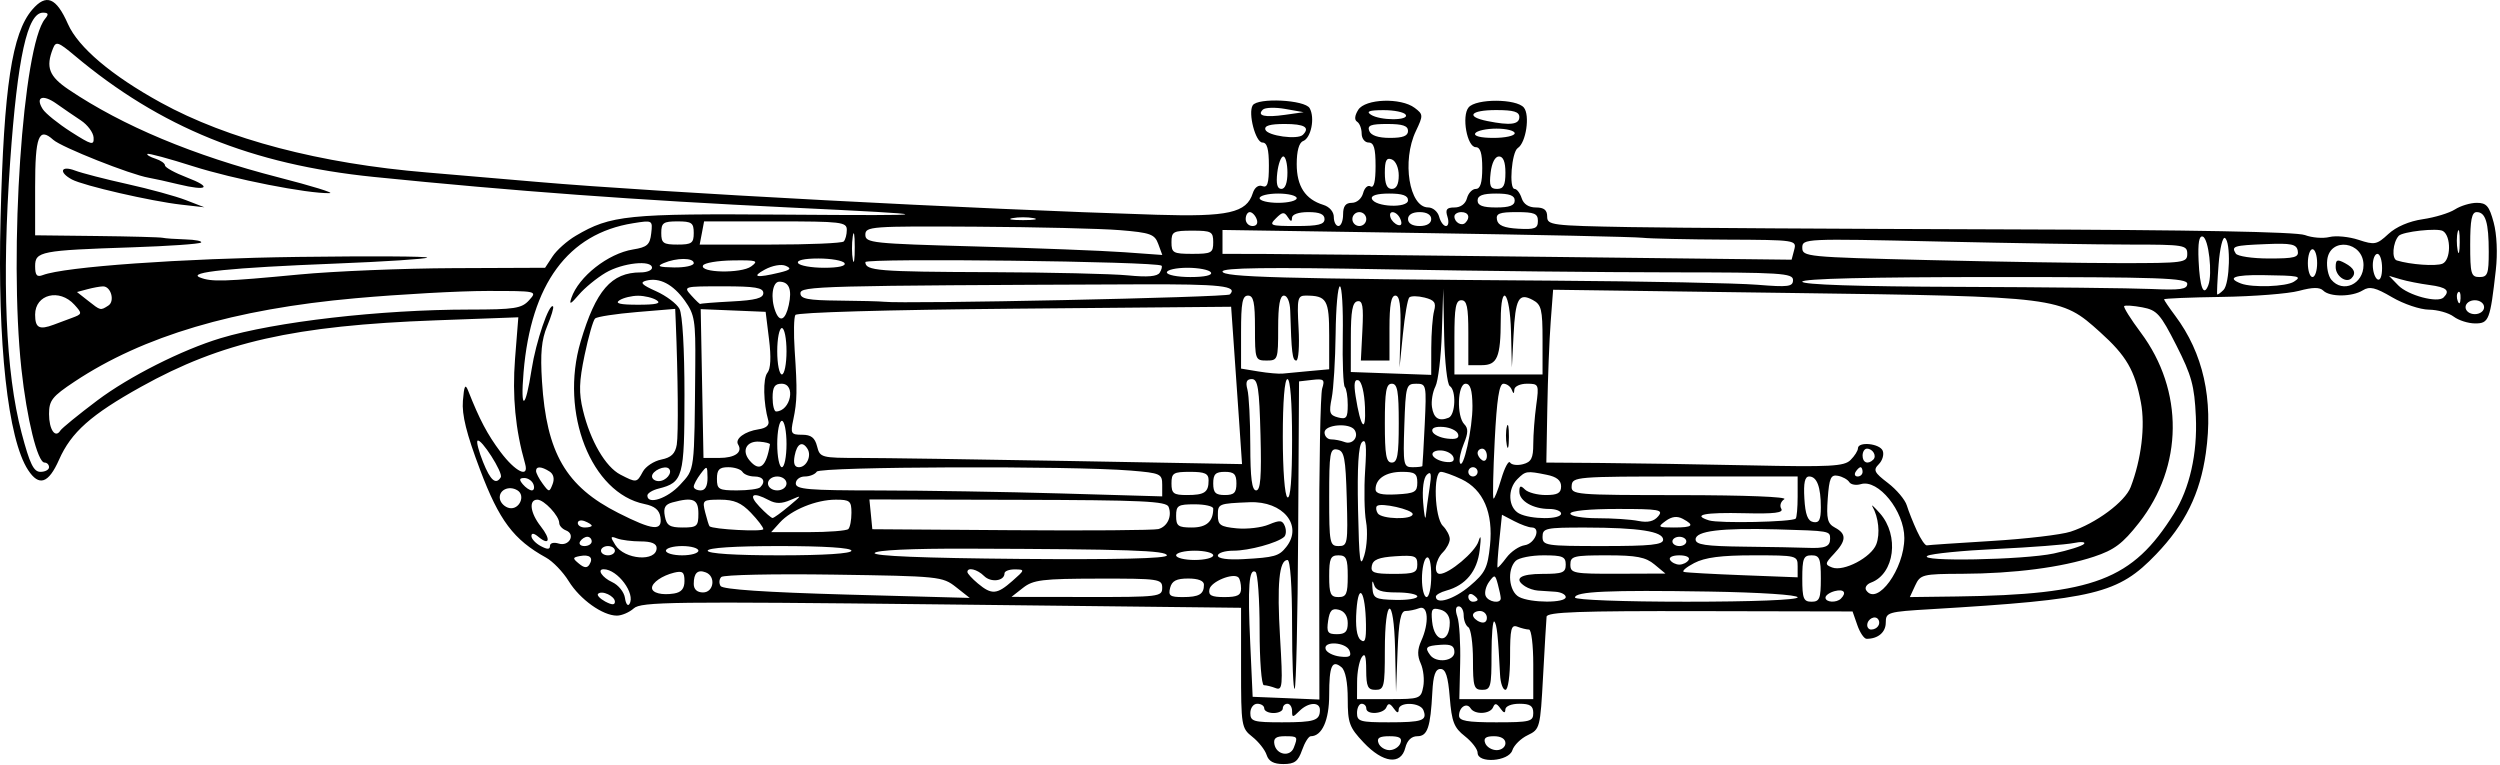 <?xml version="1.0" encoding="UTF-8" standalone="no"?>
<!DOCTYPE svg PUBLIC "-//W3C//DTD SVG 1.1//EN" "http://www.w3.org/Graphics/SVG/1.1/DTD/svg11.dtd">
<svg width="100%" height="100%" viewBox="0 0 539 165" version="1.1" xmlns="http://www.w3.org/2000/svg" xmlns:xlink="http://www.w3.org/1999/xlink" xml:space="preserve" xmlns:serif="http://www.serif.com/" style="fill-rule:evenodd;clip-rule:evenodd;stroke-linejoin:round;stroke-miterlimit:2;">
    <g id="path2311" transform="matrix(-1,0,0,1,538.312,0)">
        <path d="M257.59,161.73C257.01,160.08 256.17,158.73 255.71,158.73C253.28,158.73 251.74,155.27 251.74,149.83C251.74,143.53 251.13,142.16 249.08,143.86C248.24,144.56 247.74,147.13 247.74,150.71C247.74,155.88 247.4,156.82 244.31,160.09C240.13,164.52 236.28,165.01 235.33,161.23C234.93,159.63 234,158.73 232.74,158.73C230.54,158.73 229.9,156.86 229.5,149.23C229.31,145.57 228.84,144.23 227.74,144.23C226.62,144.23 226.11,145.81 225.74,150.4C225.32,155.63 224.82,156.9 222.49,158.72C220.98,159.91 219.74,161.52 219.74,162.3C219.74,164.67 213.02,164.18 212.25,161.76C211.9,160.67 210.41,159.2 208.93,158.5C206.3,157.24 206.23,156.95 205.62,145.72C205.28,139.4 204.94,133.66 204.87,132.96C204.77,131.95 197.79,131.7 171.82,131.76L138.9,131.83L137.87,134.78C137.31,136.4 136.41,137.73 135.87,137.73C133.4,137.73 131.74,136.32 131.74,134.22C131.74,132.01 131.33,131.89 121.99,131.34C86.533,129.22 81.619,128.02 73.449,119.5C67.179,112.96 63.975,106.44 62.734,97.692C61.083,86.049 63.295,76.15 69.358,68.048C70.668,66.297 71.74,64.715 71.74,64.532C71.74,64.349 66.132,64.116 59.278,64.014C52.424,63.912 44.942,63.324 42.651,62.707C39.686,61.909 38.176,61.895 37.413,62.658C36.004,64.067 31.192,64.03 28.89,62.593C27.417,61.673 26.204,61.961 22.566,64.093C20.09,65.544 16.529,66.745 14.652,66.763C12.775,66.78 10.366,67.455 9.299,68.263C8.231,69.07 6.15,69.731 4.674,69.731C1.703,69.731 1.436,69.041 0.214,58.218C-0.193,54.611 -0.008,50.51 0.676,47.968C1.631,44.421 2.224,43.731 4.314,43.731C5.687,43.731 7.807,44.371 9.025,45.153C10.243,45.935 13.365,46.884 15.962,47.262C18.9,47.69 21.701,48.893 23.377,50.446C25.878,52.764 26.338,52.854 29.816,51.706C31.876,51.026 34.696,50.754 36.082,51.102C37.467,51.45 39.85,51.259 41.376,50.679C43.197,49.987 65.66,49.564 106.7,49.45C141.09,49.355 177.23,49.134 186.99,48.959C203.83,48.658 204.74,48.542 204.74,46.686C204.74,45.282 205.42,44.731 207.17,44.731C208.73,44.731 209.83,44.009 210.24,42.731C210.59,41.631 211.28,40.731 211.77,40.731C213.03,40.731 212.4,32.761 211.08,31.92C209.3,30.792 208.41,24.832 209.77,23.19C211.38,21.255 220.08,21.23 221.68,23.155C223.23,25.021 222.01,31.731 220.13,31.731C219.15,31.731 218.74,33.058 218.74,36.231C218.74,39.396 219.15,40.731 220.12,40.731C220.88,40.731 221.74,41.631 222.03,42.731C222.35,43.953 223.39,44.731 224.71,44.731C226.42,44.731 226.74,45.152 226.24,46.731C225.89,47.831 226.03,48.731 226.56,48.731C227.08,48.731 227.74,47.831 228.03,46.731C228.32,45.631 229.38,44.728 230.4,44.723C234.49,44.706 236.11,34.67 233.05,28.262C231.44,24.874 231.45,24.663 233.3,23.26C236.28,21.012 243.98,21.28 245.48,23.685C246.25,24.915 246.34,25.863 245.72,26.244C245.18,26.577 244.74,27.723 244.74,28.79C244.74,29.858 244.06,30.731 243.24,30.731C242.1,30.731 241.74,31.96 241.74,35.79C241.74,39.121 242.1,40.624 242.81,40.189C243.39,39.826 244.12,40.474 244.42,41.63C244.74,42.827 245.78,43.731 246.86,43.731C248.2,43.731 248.74,44.449 248.74,46.231C248.74,47.606 249.19,48.731 249.74,48.731C250.29,48.731 250.74,47.861 250.74,46.798C250.74,45.666 251.67,44.58 252.99,44.174C256.9,42.974 258.74,40.155 258.74,35.38C258.74,32.551 258.24,30.755 257.37,30.42C255.64,29.756 254.77,25.426 255.95,23.326C256.96,21.514 267.17,21.005 268.23,22.714C269.27,24.397 267.61,30.731 266.13,30.731C265.13,30.731 264.74,32.127 264.74,35.7C264.74,39.564 265.05,40.548 266.15,40.127C267,39.802 267.82,40.415 268.22,41.67C269.56,45.892 273.5,46.774 288.95,46.302C327.94,45.111 396.31,41.485 422.33,39.229C431.63,38.422 442.39,37.502 446.24,37.184C469.29,35.278 489.22,30.047 503.66,22.11C514.26,16.283 521.43,10.214 523.66,5.185C526.2,-0.565 528.35,-1.429 531.36,2.079C535.72,7.15 537.48,18.713 538.19,47.065C538.88,74.069 536.62,94.689 532.25,101.349C529.9,104.939 527.86,104.259 525.58,99.113C522.97,93.2 518.7,89.408 507.91,83.401C490.55,73.733 474.84,70.188 444.4,69.066L426.56,68.409L427.27,77.366C427.89,85.375 427.2,92.625 425.1,99.98C424.19,103.189 427.17,101.759 430.4,97.449C433.23,93.668 434.92,90.474 437.38,84.23C438,82.672 438.25,83.151 438.51,86.402C438.76,89.437 437.75,93.492 434.81,101.279C430.69,112.219 427.58,116.359 420.59,120.219C419.13,121.019 416.92,123.309 415.69,125.309C413.26,129.239 408.39,132.719 405.32,132.729C404.26,132.729 402.62,132.019 401.66,131.159C400.1,129.749 393.33,129.659 335.33,130.309L270.74,131.039L270.74,143.989C270.74,156.529 270.66,156.999 268.3,158.859C266.96,159.919 265.58,161.669 265.23,162.759C264.79,164.139 263.71,164.729 261.62,164.729C259.2,164.729 258.44,164.159 257.59,161.729L257.59,161.73ZM263.55,160.47C263.8,159.18 263.22,158.73 261.31,158.73C258.51,158.73 258.45,158.81 259.37,161.2C260.16,163.27 263.11,162.76 263.55,160.47ZM218.1,160.23C218.52,159.15 217.99,158.73 216.21,158.73C214.68,158.73 213.74,159.3 213.74,160.23C213.74,161.06 214.59,161.73 215.63,161.73C216.67,161.73 217.78,161.06 218.1,160.23ZM241.1,160.23C241.53,159.11 240.94,158.73 238.74,158.73C236.54,158.73 235.95,159.11 236.38,160.23C236.69,161.06 237.76,161.73 238.74,161.73C239.72,161.73 240.78,161.06 241.1,160.23ZM223.74,154.29C223.74,152.44 222.07,151.39 221.25,152.71C220.37,154.14 217.01,153.98 216.4,152.48C216.02,151.54 215.63,151.6 214.83,152.73C214.11,153.75 213.77,153.83 213.76,152.98C213.75,152.26 212.47,151.73 210.74,151.73C208.41,151.73 207.74,152.18 207.74,153.73C207.74,155.56 208.41,155.73 215.74,155.73C222.04,155.73 223.74,155.42 223.74,154.29ZM245.74,153.73C245.74,152.63 245.29,151.73 244.74,151.73C244.19,151.73 243.74,152.18 243.74,152.73C243.74,154.18 240,153.96 239.4,152.48C239.02,151.54 238.63,151.6 237.83,152.73C237.11,153.75 236.77,153.83 236.76,152.98C236.73,151.26 232.08,151.4 231.42,153.13C230.56,155.36 231.64,155.73 238.91,155.73C245.07,155.73 245.74,155.54 245.74,153.73ZM268.74,153.73C268.74,152.62 268.07,151.73 267.24,151.73C266.41,151.73 265.74,152.18 265.74,152.73C265.74,153.28 264.84,153.73 263.74,153.73C262.64,153.73 261.74,153.28 261.74,152.73C261.74,152.18 261.29,151.73 260.74,151.73C260.19,151.73 259.74,152.44 259.74,153.3C259.74,154.73 259.6,154.73 258.17,153.3C256.25,151.38 253.74,151.25 253.74,153.06C253.74,155.36 254.88,155.73 261.91,155.73C268.07,155.73 268.74,155.54 268.74,153.73ZM223.5,142.98C223.4,138.72 223.67,134.22 224.1,132.98C224.59,131.57 224.48,130.73 223.81,130.73C223.22,130.73 222.74,131.6 222.74,132.67C222.74,133.74 222.29,134.89 221.74,135.23C221.19,135.57 220.74,138.75 220.74,142.29C220.74,148.06 220.53,148.73 218.74,148.73C216.91,148.73 216.74,148.06 216.74,141.06C216.74,136.85 216.47,133.67 216.14,134C215.59,134.55 215.33,136.96 214.9,145.48C214.81,147.27 214.29,148.73 213.74,148.73C213.17,148.73 212.74,145.7 212.74,141.62C212.74,135.55 212.51,134.61 211.16,135.12C210.29,135.46 209.16,135.73 208.66,135.73C208.15,135.73 207.74,139.11 207.74,143.23L207.74,150.73L223.68,150.73L223.5,142.98ZM245.72,146.98C245.72,144.92 245.27,142.56 244.74,141.73C244.03,140.63 243.77,141.37 243.76,144.48C243.74,148.06 243.42,148.73 241.74,148.73C239.9,148.73 239.74,148.06 239.74,140.29C239.74,128.43 237.8,128.11 237.53,139.92L237.33,149.23L237,140.48C236.74,133.87 236.32,131.73 235.28,131.73C234.52,131.73 233.19,131.46 232.32,131.12C230.38,130.38 230.14,134.32 231.9,138.18C232.73,140.01 232.76,141.39 232,143.05C231.42,144.33 231.18,146.58 231.46,148.05C231.96,150.65 232.18,150.73 238.86,150.73L245.74,150.73L245.72,146.98ZM268.76,138.73C269.33,126.4 269.03,122.43 267.63,123.3C267.14,123.6 266.74,129.22 266.74,135.79C266.74,142.37 266.33,147.73 265.82,147.73C265.32,147.73 264.17,148.01 263.27,148.36C261.8,148.92 261.71,147.87 262.33,137.48C263.02,125.89 262.53,120.73 260.72,120.73C260.13,120.73 259.74,126.3 259.74,134.9C259.74,142.69 259.49,148.81 259.18,148.5C258.87,148.2 258.53,133.16 258.43,115.09L258.24,82.231L255.4,81.906C252.88,81.618 252.64,81.829 253.25,83.762C253.63,84.962 253.92,100.54 253.9,118.38L253.85,150.82L261.05,150.52L268.24,150.23L268.76,138.73ZM229.97,141.23C231.2,139.57 230.87,139.24 227.74,139.02C225.45,138.86 224.74,139.23 224.74,140.6C224.74,142.55 228.66,143.03 229.97,141.23ZM252.5,139.98C253.11,138.11 248.07,138.42 247.35,140.3C246.89,141.52 247.34,141.79 249.42,141.55C250.89,141.37 252.27,140.67 252.5,139.98ZM245.86,131.57C245.41,125.27 243.92,127.47 243.81,134.6C243.76,137.99 244.02,138.74 244.99,137.94C245.8,137.27 246.11,135.03 245.86,131.57ZM229.55,133.98C229.81,131.29 229.59,130.96 227.8,131.43C226.5,131.77 225.74,132.78 225.74,134.18C225.74,138.9 229.08,138.73 229.55,133.98ZM251.97,133.85C251.64,131.6 251.13,131.08 249.64,131.47C248.44,131.78 247.74,132.85 247.74,134.35C247.74,136.18 248.28,136.73 250.07,136.73C252.06,136.73 252.33,136.32 251.97,133.85ZM135.74,134.79C135.74,133.43 133.98,132.54 133.34,133.58C132.74,134.54 133.6,135.73 134.91,135.73C135.36,135.73 135.74,135.31 135.74,134.79ZM220.74,132.62C220.74,132.13 220.06,131.73 219.24,131.73C218.41,131.73 217.74,132.39 217.74,133.2C217.74,134.09 218.33,134.44 219.24,134.09C220.06,133.78 220.74,133.12 220.74,132.62ZM406.32,125.51C408.47,124.53 409.67,122.73 408.17,122.73C405.16,122.73 401.22,128.04 402.61,130.23C402.95,130.78 403.39,130.19 403.57,128.92C403.75,127.66 404.98,126.12 406.32,125.51ZM409.37,128.03C408.54,127.2 405.74,128.52 405.74,129.73C405.74,130.47 406.38,130.46 407.83,129.69C408.97,129.07 409.67,128.32 409.37,128.03ZM144.74,128.85C144.74,128.36 143.84,127.73 142.74,127.44C140.77,126.93 140.1,127.75 141.41,129.06C142.38,130.03 144.74,129.88 144.74,128.85ZM149.74,124.73C149.74,120.4 149.47,119.73 147.74,119.73C146.01,119.73 145.74,120.4 145.74,124.73C145.74,129.06 146.01,129.73 147.74,129.73C149.47,129.73 149.74,129.06 149.74,124.73ZM198.74,128.83C198.74,127.52 191.45,127.19 169.86,127.54C158.82,127.72 150.74,128.25 150.74,128.79C150.74,129.35 160.44,129.73 174.74,129.73C188.36,129.73 198.74,129.34 198.74,128.83ZM210.81,128.7C213,127.52 213.44,122.83 211.54,120.93C210.88,120.27 208.18,119.73 205.54,119.73C201.41,119.73 200.74,120.01 200.74,121.73C200.74,123.46 201.41,123.73 205.74,123.73C210.6,123.73 212.04,124.77 209.49,126.42C208.8,126.87 207.56,127.28 206.74,127.33C205.91,127.39 204.23,127.5 202.99,127.58C201.75,127.66 200.74,128.18 200.74,128.73C200.74,130.05 208.33,130.02 210.81,128.7ZM218.02,128.44C218.29,127.73 217.95,126.37 217.25,125.42C216.08,123.82 215.94,123.86 215.38,125.96C215.04,127.21 214.76,128.57 214.75,128.98C214.73,130.26 217.5,129.8 218.02,128.44ZM221.74,128.67C221.74,128.09 221.29,127.89 220.74,128.23C220.19,128.57 219.74,129.05 219.74,129.29C219.74,129.53 220.19,129.73 220.74,129.73C221.29,129.73 221.74,129.25 221.74,128.67ZM228.74,128.63C228.74,128.25 227.73,127.67 226.49,127.33C222.31,126.19 219.83,123.18 219.29,118.6C218.95,115.72 219.04,115.08 219.55,116.72C220.26,119 225.88,123.73 227.89,123.73C229.28,123.73 228.86,120.71 227.24,119.09C226.41,118.26 225.74,116.98 225.74,116.23C225.74,115.48 226.41,114.2 227.24,113.37C229.02,111.6 229.36,101.73 227.64,101.73C227.04,101.73 225.05,102.44 223.22,103.31C218.5,105.55 216.34,110.56 217.07,117.6C217.57,122.47 218.1,123.53 221.44,126.35C224.84,129.22 228.74,130.43 228.74,128.63ZM242.42,126.73C242.53,125.29 242.39,124.97 242.1,125.98C241.72,127.31 240.52,127.73 237.17,127.73C234.73,127.73 232.74,128.12 232.74,128.59C232.74,129.07 234.88,129.41 237.49,129.34C241.81,129.24 242.26,129 242.42,126.73ZM125.4,126.24C124.29,123.86 123.84,123.74 115.24,123.71C104.01,123.66 93.853,122.34 86.854,120.02C82.457,118.56 80.677,117.22 77.153,112.73C67.583,100.54 67.428,84.211 76.764,71.698C78.944,68.776 80.552,66.209 80.336,65.994C80.121,65.778 78.363,65.899 76.431,66.261C73.264,66.855 72.54,67.666 69.079,74.483C65.8,80.944 65.189,83.179 64.887,89.821C64.525,97.799 66.219,105.3 69.607,110.73C78.541,125.04 86.812,128.2 116.4,128.6L126.55,128.73L125.4,126.24ZM134.91,125.6C129.84,123.72 128.78,115.47 132.99,110.68C134.23,109.28 134.97,108.61 134.63,109.18C133.29,111.5 132.92,115.08 133.78,117.34C134.86,120.17 140.81,123.3 143.3,122.35C144.9,121.73 144.87,121.49 142.89,119.39C140.23,116.56 140.17,115.1 142.68,113.76C144.31,112.89 144.56,111.88 144.25,107.48C143.93,103.05 143.59,102.29 142.06,102.58C141.06,102.77 139.96,103.38 139.61,103.94C139.27,104.49 138.15,104.69 137.11,104.38C133.36,103.24 127.74,110.2 127.74,115.98C127.74,122.67 133.6,130.73 135.95,127.28C136.34,126.71 135.87,125.95 134.91,125.6ZM231.74,124.79C231.74,122.62 231.29,120.57 230.74,120.23C230.13,119.85 229.74,121.39 229.74,124.17C229.74,126.68 230.19,128.73 230.74,128.73C231.29,128.73 231.74,126.96 231.74,124.79ZM251.74,124.23C251.74,120.4 251.44,119.73 249.74,119.73C248.04,119.73 247.74,120.4 247.74,124.23C247.74,128.06 248.04,128.73 249.74,128.73C251.44,128.73 251.74,128.06 251.74,124.23ZM277.56,127.05C277.24,125.39 272.39,123.41 271.3,124.5C270.99,124.81 270.74,125.89 270.74,126.9C270.74,128.33 271.51,128.73 274.31,128.73C277.12,128.73 277.82,128.37 277.56,127.05ZM286.03,126.73C285.64,125.23 284.67,124.73 282.12,124.73C279.97,124.73 278.74,125.22 278.74,126.06C278.74,128.12 279.79,128.73 283.31,128.73C286.06,128.73 286.47,128.43 286.03,126.73ZM317.74,126.73C315.54,125.01 313.6,124.77 301.49,124.75C288.4,124.73 287.74,124.83 287.74,126.73C287.74,128.65 288.4,128.73 303.99,128.71L320.24,128.69L317.74,126.73ZM382.95,126.35C383.34,125.74 383.27,124.86 382.8,124.4C382.33,123.93 371.43,123.7 358.57,123.89C335.82,124.22 335.11,124.29 332.21,126.57L329.24,128.91L355.74,128.19C373.23,127.7 382.48,127.08 382.95,126.35ZM397.74,126.75C397.74,125.61 395.55,124.1 392.99,123.47C391.14,123.02 390.74,123.34 390.74,125.26C390.74,126.9 391.4,127.7 392.99,127.96C395.62,128.38 397.74,127.84 397.74,126.75ZM327.49,125.79C328.73,124.76 329.74,123.65 329.74,123.32C329.74,122.21 327.6,122.73 326.14,124.19C324.67,125.66 321.74,125.28 321.74,123.62C321.74,123.13 320.73,122.75 319.49,122.76C317.3,122.79 317.32,122.86 320.05,125.26C323.38,128.2 324.51,128.28 327.49,125.79ZM388.74,125.9C388.74,123.54 387.9,122.73 386.14,123.41C383.93,124.26 384.41,127.73 386.74,127.73C388.01,127.73 388.74,127.06 388.74,125.9ZM175.24,123.31C175.79,123.17 174.8,122.31 173.04,121.39C170.71,120.18 167.24,119.73 160.29,119.73C150.91,119.73 150.74,119.77 150.74,122.1L150.74,124.47L162.49,124.02C168.95,123.77 174.69,123.46 175.24,123.31ZM199.74,121.73C199.74,119.9 199.07,119.73 191.85,119.73C185.47,119.73 183.51,120.11 181.6,121.7L179.24,123.66L189.49,123.7C199.08,123.73 199.74,123.6 199.74,121.73ZM242.55,121.98C242.3,120.66 241.05,120.16 237.48,119.93C233.27,119.66 232.74,119.85 232.74,121.68C232.74,123.48 233.36,123.73 237.81,123.73C242.1,123.73 242.84,123.46 242.55,121.98ZM215.06,116.57L214.49,110.98L211.86,112.35C210.42,113.1 208.72,113.72 208.08,113.72C205.99,113.74 207.36,117.22 209.59,117.55C210.78,117.73 212.54,118.92 213.5,120.2C214.46,121.49 215.33,122.45 215.44,122.35C215.55,122.25 215.38,119.65 215.06,116.57ZM244.65,95.311C243.79,94.502 243.63,96.047 243.99,101.48C244.25,105.46 244.16,110.41 243.79,112.48C243.41,114.54 243.59,117.81 244.17,119.73C245.07,122.68 245.28,121.12 245.52,109.81C245.71,100.67 245.43,96.047 244.65,95.311ZM413.32,119.89C411.18,119.48 410.31,120.23 411.23,121.71C411.72,122.51 412.36,122.46 413.48,121.53C414.9,120.36 414.88,120.2 413.32,119.89ZM178.24,120.73C178.59,120.16 177.73,119.73 176.24,119.73C174.75,119.73 173.89,120.16 174.24,120.73C174.58,121.28 175.48,121.73 176.24,121.73C177,121.73 177.9,121.28 178.24,120.73ZM122.74,119.83C121.91,119.37 115.16,118.7 107.74,118.35C100.31,117.99 92.89,117.42 91.24,117.08C89.59,116.74 88.585,116.83 89.008,117.28C89.43,117.73 92.355,118.65 95.508,119.33C101.98,120.72 125.09,121.15 122.74,119.83ZM275.74,119.79C275.74,119.21 274.23,118.73 272.39,118.73C269.04,118.73 262.93,117.07 261.46,115.76C261.03,115.38 260.95,114.35 261.28,113.48C261.8,112.14 262.33,112.08 264.75,113.09C266.32,113.76 269.44,114.12 271.68,113.91C275.19,113.57 275.74,113.2 275.74,111.13C275.74,108.59 275.67,108.56 268.89,108.28C261.69,107.99 257.33,113.31 260.99,117.92C262.56,119.91 263.51,120.18 270.26,120.55C273.63,120.73 275.74,120.44 275.74,119.79ZM284.74,119.73C284.74,119.18 282.94,118.73 280.74,118.73C278.54,118.73 276.74,119.18 276.74,119.73C276.74,120.28 278.54,120.73 280.74,120.73C282.94,120.73 284.74,120.28 284.74,119.73ZM349.74,119.23C349.43,118.61 341.8,118.25 329.74,118.29C295.1,118.4 286.74,118.68 286.74,119.75C286.74,120.41 297.52,120.67 318.49,120.5C339.24,120.32 350.07,119.88 349.74,119.23ZM405.65,117.5C406.78,115.7 406.73,115.52 405.26,116.09C404.33,116.44 402.04,116.73 400.16,116.73C397.88,116.73 396.74,117.2 396.74,118.15C396.74,121.19 403.66,120.69 405.65,117.5ZM385.74,118.73C385.74,118.11 379.91,117.73 370.24,117.73C360.57,117.73 354.74,118.11 354.74,118.73C354.74,119.35 360.57,119.73 370.24,119.73C379.91,119.73 385.74,119.35 385.74,118.73ZM394.74,118.73C394.74,118.18 393.16,117.73 391.24,117.73C389.31,117.73 387.74,118.18 387.74,118.73C387.74,119.28 389.31,119.73 391.24,119.73C393.16,119.73 394.74,119.28 394.74,118.73ZM408.74,118.73C408.74,118.18 408.06,117.73 407.24,117.73C406.41,117.73 405.74,118.18 405.74,118.73C405.74,119.28 406.41,119.73 407.24,119.73C408.06,119.73 408.74,119.28 408.74,118.73ZM162.24,117.86C170.65,117.76 172.74,117.44 172.74,116.29C172.74,114.47 167.26,113.8 155.24,114.13C143.77,114.46 143.74,114.46 143.74,116.15C143.74,117.86 144.79,118.27 148.74,118.11C150.39,118.04 156.46,117.92 162.24,117.86ZM423.74,115.57C423.74,114.87 423.2,114.93 422.22,115.75C419.82,117.74 419.51,116.3 421.73,113.48C424.01,110.58 424.37,107.73 422.46,107.73C421.01,107.73 417.74,111.23 417.74,112.77C417.74,113.33 417.09,114.04 416.3,114.35C414.13,115.18 415.62,117.9 417.86,117.19C418.92,116.86 419.74,117.07 419.74,117.7C419.74,118.49 420.3,118.5 421.74,117.73C422.84,117.14 423.74,116.17 423.74,115.57ZM125.01,114.48C125.84,112.69 126.82,110.22 127.2,108.98C127.57,107.74 129.41,105.56 131.28,104.13C134.23,101.88 134.5,101.34 133.26,100.1C132.47,99.317 132.08,98.011 132.39,97.202C133,95.611 137.74,95.131 137.74,96.66C137.74,97.17 138.45,98.302 139.33,99.174C140.7,100.55 143.62,100.7 161.08,100.33C172.17,100.1 186.57,99.866 193.08,99.818L204.92,99.731L204.71,87.981C204.6,81.519 204.27,73.135 203.98,69.35L203.46,62.469L152.35,63.163C94.184,63.953 94.023,63.973 85.552,71.59C79.86,76.708 78.05,79.822 76.733,86.77C75.769,91.848 76.642,99.05 78.945,105.03C80.167,108.2 86.447,112.86 91.901,114.63C93.915,115.29 101.57,116.19 108.9,116.63C116.24,117.08 122.53,117.5 122.88,117.58C123.23,117.67 124.19,116.27 125.01,114.48ZM177.74,116.73C177.74,116.18 177.06,115.73 176.24,115.73C175.41,115.73 174.74,116.18 174.74,116.73C174.74,117.28 175.41,117.73 176.24,117.73C177.06,117.73 177.74,117.28 177.74,116.73ZM205.74,115.73C205.74,113.87 205.08,113.73 196.49,113.74C184.94,113.76 179.74,114.57 179.74,116.36C179.74,117.45 182.4,117.73 192.74,117.73C205.07,117.73 205.74,117.63 205.74,115.73ZM251.74,107.16C251.74,97.627 251.57,96.617 249.99,96.919C248.48,97.208 248.2,98.671 247.95,107.49C247.68,117.22 247.77,117.73 249.7,117.73C251.62,117.73 251.74,117.12 251.74,107.16ZM413.24,116.73C412.9,116.18 412.2,115.73 411.68,115.73C411.16,115.73 410.74,116.18 410.74,116.73C410.74,117.28 411.44,117.73 412.3,117.73C413.16,117.73 413.58,117.28 413.24,116.73ZM350.55,110.89L350.87,107.68L318.89,107.76C291.94,107.82 286.83,108.06 286.36,109.28C285.58,111.31 286.61,113.53 288.57,114.07C289.49,114.32 303.74,114.43 320.24,114.31L350.24,114.1L350.55,110.89ZM370.17,112.65C367.69,109.92 362.34,107.73 358.12,107.73C355.08,107.73 354.74,108.01 354.74,110.56C354.74,112.12 355.04,113.7 355.41,114.06C355.77,114.43 359.67,114.73 364.06,114.73L372.05,114.73L370.17,112.65ZM385.34,113.46C385.47,113.33 385.89,111.99 386.27,110.48C386.93,107.83 386.81,107.73 383.04,107.73C380.04,107.73 378.48,108.4 376.43,110.54C374.95,112.08 373.74,113.67 373.74,114.08C373.74,114.71 384.68,114.13 385.34,113.46ZM179.2,112.32C177.87,111.35 176.72,111.21 175.5,111.86C172.87,113.27 173.34,113.73 177.43,113.73C180.85,113.73 180.98,113.63 179.2,112.32ZM284.74,111.23C284.74,108.98 284.34,108.73 280.74,108.73C278.54,108.73 276.74,109.14 276.74,109.65C276.74,112.45 278.19,113.73 281.35,113.73C284.3,113.73 284.74,113.41 284.74,111.23ZM394.97,111.31C395.32,109.47 394.92,108.75 393.34,108.32C388.86,107.12 387.74,107.6 387.74,110.73C387.74,113.47 388.03,113.73 391.12,113.73C393.91,113.73 394.59,113.3 394.97,111.31ZM404.97,110.61C416.3,104.89 420.49,97.683 421.46,82.219C421.84,76.18 421.57,73.249 420.34,70.316C419.45,68.175 418.87,66.263 419.07,66.067C419.9,65.242 422.78,73.708 423.69,79.613C425.04,88.378 426.15,88.772 425.43,80.231C423.83,61.228 415.85,50.372 401.83,48.13C397.61,47.454 397.58,47.468 397.91,50.329C398.19,52.771 398.78,53.295 401.83,53.785C407.21,54.652 413.55,59.633 415.12,64.231C415.65,65.786 415.3,65.634 413.52,63.551C412.27,62.078 409.66,59.942 407.74,58.805C404.11,56.663 397.74,55.979 397.74,57.731C397.74,58.281 398.84,58.731 400.19,58.731C406.5,58.731 409.85,62.595 413.13,73.663C417.67,88.993 410.85,106.34 399.35,108.67C397.15,109.12 396.15,109.95 395.92,111.52C395.48,114.58 397.53,114.37 404.97,110.61ZM413.74,112.76C413.74,112.23 413.06,112.05 412.24,112.37C411.41,112.69 410.74,113.12 410.74,113.34C410.74,113.55 411.41,113.73 412.24,113.73C413.06,113.73 413.74,113.3 413.74,112.76ZM149.29,107.48C149.49,104.09 149.19,102.73 148.26,102.73C146.59,102.73 145.74,104.97 145.74,109.39C145.74,112.09 146.11,112.8 147.38,112.55C148.57,112.32 149.09,110.94 149.29,107.48ZM169.84,112.2C173.62,111 170.85,110.44 162.16,110.65C155.77,110.81 153.73,110.56 154.27,109.68C154.67,109.04 154.38,108.11 153.62,107.63C152.81,107.12 162.04,106.76 175.93,106.75C198.99,106.73 199.61,106.68 199.46,104.73C199.32,102.79 198.6,102.73 175.03,102.73L150.74,102.73L150.74,107.06C150.74,109.45 150.93,111.59 151.16,111.81C151.9,112.55 167.72,112.87 169.84,112.2ZM193.86,111.73C197.11,111.73 199.74,111.28 199.74,110.73C199.74,110.13 195.7,109.73 189.62,109.73C180.49,109.73 179.62,109.89 180.81,111.32C181.72,112.41 183.04,112.72 185.06,112.32C186.67,111.99 190.63,111.73 193.86,111.73ZM230.67,102.34C229.76,101.49 229.62,102.16 230.1,105.23C230.44,107.43 230.8,110.13 230.91,111.23C231.01,112.33 231.27,111.03 231.48,108.34C231.71,105.38 231.39,103.01 230.67,102.34ZM210.81,110.7C213.15,109.44 213.34,105.47 211.17,103.3C209.39,101.53 209.18,101.49 204.86,102.36C202.7,102.79 201.74,103.56 201.74,104.86C201.74,106.31 202.48,106.73 205.04,106.73C206.85,106.73 208.88,106.19 209.54,105.53C210.47,104.6 210.74,104.7 210.74,106C210.74,108.02 207.79,109.73 204.31,109.73C202.89,109.73 201.74,110.18 201.74,110.73C201.74,112.05 208.33,112.02 210.81,110.7ZM241.28,110.66C241.64,110.08 241.72,109.37 241.44,109.1C240.64,108.3 233.74,109.86 233.74,110.84C233.74,112.11 240.49,111.95 241.28,110.66ZM374.59,109.21C377.06,106.62 376.07,105.95 372.55,107.83C371.03,108.64 369.79,108.63 367.86,107.79C365.33,106.68 365.35,106.73 368.24,109.15C369.89,110.53 371.46,111.67 371.74,111.68C372.01,111.69 373.3,110.58 374.59,109.21ZM430.53,107.6C430.89,105.7 428.62,104.57 426.75,105.72C424.94,106.84 426.34,109.95 428.48,109.54C429.43,109.36 430.36,108.48 430.53,107.6ZM216.05,94.937C215.6,86.09 215.09,82.731 214.17,82.731C213.48,82.731 212.68,83.294 212.4,83.981C212,84.981 211.88,84.981 211.82,83.981C211.78,83.294 210.55,82.731 209.1,82.731C206.54,82.731 206.49,82.864 207.1,87.371C207.45,89.922 207.74,93.695 207.74,95.754C207.74,98.777 208.17,99.609 209.95,100.08C211.17,100.4 212.43,100.24 212.74,99.723C213.06,99.21 213.92,100.82 214.65,103.3C215.39,105.79 216.14,107.67 216.32,107.48C216.51,107.29 216.39,101.65 216.05,94.937ZM212.99,94.231C212.98,92.031 213.18,91.013 213.43,91.969C213.68,92.925 213.69,94.725 213.45,95.969C213.21,97.213 213,96.431 212.99,94.231ZM261.74,94.172C261.74,86.545 261.35,81.731 260.74,81.731C260.12,81.731 259.74,86.751 259.74,94.79C259.74,103.24 260.09,107.63 260.74,107.23C261.32,106.87 261.74,101.39 261.74,94.172ZM398.74,106.84C398.74,106.35 397.65,105.67 396.31,105.34C391.05,104.02 390.74,102.89 390.74,85.094C390.74,75.189 391.17,67.793 391.82,66.58C392.41,65.47 394.69,63.759 396.88,62.779C399.95,61.403 400.44,60.886 399.01,60.513C396.13,59.758 393.2,61.28 390.65,64.854C388.54,67.817 388.33,69.149 388.41,78.682C388.62,102.09 388.48,101 391.68,104.51C394.4,107.48 398.74,108.92 398.74,106.84ZM241.74,105.48C241.74,103.2 239.5,101.73 236.04,101.73C233.26,101.73 232.74,102.09 232.74,104.04C232.74,106.08 233.27,106.38 237.24,106.59C240.46,106.76 241.74,106.44 241.74,105.48ZM276.74,104.23C276.74,102.23 276.24,101.73 274.24,101.73C272.24,101.73 271.74,102.23 271.74,104.23C271.74,106.23 272.24,106.73 274.24,106.73C276.24,106.73 276.74,106.23 276.74,104.23ZM285.74,104.23C285.74,101.98 285.34,101.73 281.74,101.73C278.53,101.73 277.74,102.09 277.74,103.56C277.74,106.15 278.6,106.73 282.41,106.73C285.3,106.73 285.74,106.4 285.74,104.23ZM348.99,105.74C364.1,105.73 366.74,105.51 366.74,104.23C366.74,103.41 365.87,102.73 364.8,102.73C363.73,102.73 362.57,102.26 362.22,101.69C361.54,100.59 307.11,100.4 294.49,101.46C288.11,101.99 287.74,102.16 287.74,104.52L287.74,107.02L309.49,106.39C321.45,106.04 339.23,105.75 348.99,105.74ZM268.75,95.981C268.76,90.619 269.04,85.219 269.37,83.981C269.81,82.353 269.54,81.731 268.42,81.731C267.11,81.731 266.81,83.665 266.55,93.733C266.31,102.83 266.54,105.73 267.49,105.73C268.4,105.73 268.74,103.11 268.75,95.981ZM372.74,104.23C372.74,103.4 371.85,102.73 370.74,102.73C369.63,102.73 368.74,103.4 368.74,104.23C368.74,105.06 369.63,105.73 370.74,105.73C371.85,105.73 372.74,105.06 372.74,104.23ZM383.74,103.23C383.74,101.25 383.24,100.73 381.3,100.73C379.96,100.73 378.58,101.18 378.24,101.73C377.9,102.28 376.75,102.73 375.68,102.73C373.74,102.73 373.15,103.81 374.41,105.06C374.77,105.43 377.02,105.73 379.41,105.73C383.36,105.73 383.74,105.51 383.74,103.23ZM388.74,104.92C388.74,104.48 388.08,103.24 387.27,102.17C385.87,100.31 385.8,100.35 385.77,102.98C385.75,104.77 386.26,105.73 387.24,105.73C388.06,105.73 388.74,105.37 388.74,104.92ZM422.74,101.54C422.74,100.49 421.6,100.53 419.84,101.65C418.97,102.2 418.72,103.22 419.17,104.38C419.86,106.16 419.93,106.16 421.31,104.29C422.1,103.22 422.74,101.98 422.74,101.54ZM425.6,104.4C426.44,103.39 426.35,103.06 425.27,103.06C424.47,103.06 423.6,103.66 423.31,104.4C423.03,105.13 423.18,105.73 423.65,105.73C424.11,105.73 424.99,105.13 425.6,104.4ZM397.74,102.7C397.74,101.5 394.92,100.22 394.1,101.04C393.22,101.92 394.71,103.73 396.3,103.73C397.09,103.73 397.74,103.27 397.74,102.7ZM404.55,102.33C407.76,100.67 411.03,95.07 412.62,88.483C413.54,84.683 413.47,82.301 412.27,76.549C411.44,72.596 410.43,69.047 410.01,68.663C409.58,68.279 405.53,67.657 400.99,67.279L392.74,66.594L392.62,69.412C392.14,80.982 392.03,93.665 392.4,95.867C392.73,97.818 393.6,98.653 395.74,99.081C397.33,99.399 399.12,100.58 399.72,101.7C401.02,104.11 401.08,104.12 404.55,102.33ZM434.17,99.606C435.08,97.338 435.62,95.278 435.37,95.028C434.66,94.315 429.77,101.97 430.34,102.9C431.4,104.61 432.57,103.61 434.17,99.606ZM138.24,101.73C137.9,101.18 137.42,100.73 137.18,100.73C136.94,100.73 136.74,101.18 136.74,101.73C136.74,102.28 137.22,102.73 137.8,102.73C138.38,102.73 138.58,102.28 138.24,101.73ZM221.74,101.73C221.74,101.18 221.29,100.73 220.74,100.73C220.19,100.73 219.74,101.18 219.74,101.73C219.74,102.28 220.19,102.73 220.74,102.73C221.29,102.73 221.74,102.28 221.74,101.73ZM533.66,93.329C537.1,80.284 537.93,60.557 536.12,34.842C534.53,12.333 532.41,2.731 529.05,2.731C527.87,2.731 527.76,3.053 528.59,4.054C533.4,9.848 536.41,54.293 533.7,79.52C532.54,90.276 530.21,99.731 528.71,99.731C528.18,99.731 527.74,100.18 527.74,100.73C527.74,101.28 528.57,101.73 529.59,101.73C531.06,101.73 531.89,100.03 533.66,93.329L533.66,93.329ZM222.7,95.625C221.76,93.369 221.74,92.335 222.6,91.475C224.3,89.775 224.08,82.731 222.32,82.731C221.31,82.731 220.89,84.077 220.85,87.481C220.79,92.288 222.9,101.76 223.57,99.731C223.78,99.125 223.38,97.277 222.7,95.625ZM235.54,91.734C235.25,83.15 235.14,82.736 232.98,82.734C230.78,82.731 230.74,82.941 231.14,91.481C231.38,96.294 231.6,100.34 231.65,100.48C231.7,100.62 232.66,100.73 233.79,100.73C235.72,100.73 235.82,100.23 235.54,91.734ZM366.98,98.231C366.48,95.614 365.31,95 364.21,96.779C363.28,98.283 364.43,100.73 366.07,100.73C367.02,100.73 367.31,99.93 366.98,98.231ZM370.74,95.731C370.74,92.981 370.29,90.731 369.74,90.731C369.19,90.731 368.74,92.981 368.74,95.731C368.74,98.481 369.19,100.73 369.74,100.73C370.29,100.73 370.74,98.481 370.74,95.731ZM376.73,99.244C378.48,97.138 377.35,95.021 374.58,95.224C373.29,95.319 372.27,95.584 372.31,95.814C373.11,100.72 374.56,101.85 376.73,99.244ZM136.74,98.231C136.74,97.406 136.32,96.731 135.8,96.731C134.54,96.731 133.63,98.293 134.43,99.092C135.56,100.22 136.74,99.777 136.74,98.231ZM219.74,97.672C219.74,97.154 219.29,96.731 218.74,96.731C218.19,96.731 217.74,97.433 217.74,98.29C217.74,99.148 218.19,99.571 218.74,99.231C219.29,98.891 219.74,98.19 219.74,97.672ZM229.45,98.116C229.65,97.502 228.83,97.052 227.61,97.116C226.4,97.179 225.21,97.831 224.96,98.565C224.66,99.473 225.25,99.792 226.8,99.565C228.06,99.381 229.25,98.729 229.45,98.116ZM239.74,91.231C239.74,84.342 239.46,82.731 238.24,82.731C237.02,82.731 236.74,84.342 236.74,91.231C236.74,98.12 237.02,99.731 238.24,99.731C239.46,99.731 239.74,98.12 239.74,91.231ZM352.88,98.734C361.26,98.731 361.54,98.656 362.15,96.231C362.62,94.368 363.44,93.731 365.37,93.731C367.77,93.731 367.92,93.489 367.28,90.481C366.44,86.519 366.4,84.162 366.98,75.537C367.22,71.855 367.16,68.421 366.83,67.906C366.48,67.354 347.02,66.797 319.56,66.552L272.88,66.136L272.35,73.684C272.06,77.835 271.53,85.467 271.17,90.644L270.53,100.06L307.38,99.397C327.65,99.034 348.13,98.736 352.88,98.734ZM386.64,98.731L387.24,66.651L373.24,67.231L372.51,73.147C372.03,77.005 372.15,79.52 372.86,80.378C373.85,81.565 373.74,86.893 372.66,90.707C372.39,91.671 373.11,92.312 374.74,92.553C377.74,92.997 379.93,94.62 379.17,95.844C378.14,97.514 379.86,98.731 383.25,98.731L386.64,98.731ZM251.32,94.731C252.1,94.731 252.74,94.056 252.74,93.231C252.74,91.513 247.25,91.091 246.24,92.731C245.3,94.246 246.75,95.943 248.42,95.299C249.24,94.987 250.54,94.731 251.32,94.731ZM229.48,93.036C229.73,92.274 228.88,91.917 227.13,92.051C225.63,92.167 224.2,92.852 223.96,93.573C223.65,94.492 224.36,94.787 226.3,94.558C227.83,94.378 229.26,93.693 229.48,93.036ZM527.74,89.269C527.74,86.324 527.08,85.489 522.22,82.264C507.44,72.451 487.85,66.64 461.66,64.301C452,63.438 439.21,62.731 433.26,62.731C422.49,62.731 422.44,62.743 424.24,64.731C425.84,66.501 427.33,66.732 437.14,66.74C456.32,66.754 478.96,69.362 490.74,72.911C499.07,75.421 510.5,81.192 517.34,86.341C521.4,89.396 524.98,92.316 525.3,92.83C526.39,94.588 527.74,92.614 527.74,89.269ZM246.04,85.415C246.47,82.687 246.29,81.712 245.44,81.994C244.74,82.223 244.15,84.661 244.02,87.81C243.78,93.667 244.97,92.263 246.04,85.415ZM229.58,87.753C229.77,86.477 229.43,84.487 228.84,83.332C228.24,82.176 227.62,76.956 227.45,71.731L227.15,62.231L226.95,72.422C226.83,78.027 226.29,82.891 225.74,83.231C224.31,84.116 224.5,89.47 225.99,90.064C228.1,90.907 229.22,90.181 229.58,87.753ZM251.2,85.84C250.8,83.855 250.42,77.618 250.35,71.98C250.29,66.342 249.88,61.73 249.43,61.73C248.99,61.731 248.71,66.475 248.81,72.272C248.91,78.07 248.71,83.095 248.37,83.439C248.02,83.783 247.74,85.522 247.74,87.304C247.74,90.099 248.03,90.469 249.83,89.996C251.65,89.52 251.83,88.982 251.2,85.84ZM371.74,85.731C371.74,83.43 371.29,82.731 369.8,82.731C366.65,82.731 367.83,88.651 370.99,88.716C371.4,88.724 371.74,87.381 371.74,85.731ZM224.74,72.731C224.74,66.287 224.45,64.731 223.24,64.731C222.05,64.731 221.74,66.175 221.74,71.731L221.74,78.731L218.86,78.731C215.49,78.731 214.77,77.031 214.75,68.981C214.73,60.621 212.76,62.85 212.54,71.481L212.35,79.231L211.99,72.231C211.59,64.355 210.88,63.051 207.85,64.674C205.99,65.666 205.74,66.698 205.74,73.266L205.74,80.731L224.74,80.731L224.74,72.731ZM247.07,72.718C247.07,67.075 246.72,65.163 245.65,64.954C244.53,64.732 244.31,65.996 244.58,71.204L244.91,77.731L238.74,77.731L238.74,70.731C238.74,65.741 238.38,63.731 237.47,63.731C236.54,63.731 236.25,65.788 236.38,71.481L236.57,79.231L235.84,72.002C235.44,68.026 234.83,64.484 234.47,64.132C234.12,63.779 232.64,63.79 231.18,64.156C229.04,64.693 228.64,65.248 229.12,67.026C229.45,68.239 229.72,71.839 229.73,75.027L229.74,80.824L247.08,80.206L247.07,72.718ZM266.99,80.089L270.74,79.469L270.74,71.6C270.74,65.272 270.45,63.731 269.24,63.731C268.05,63.731 267.74,65.175 267.74,70.731C267.74,77.531 267.67,77.731 265.24,77.731C262.81,77.731 262.74,77.531 262.74,70.731C262.74,65.798 262.37,63.731 261.49,63.731C260.77,63.731 260.2,65.1 260.14,66.981C259.87,76.091 259.67,77.731 258.84,77.731C258.35,77.731 258.12,74.581 258.34,70.731C258.69,64.371 258.55,63.731 256.81,63.731C252.26,63.731 251.74,64.609 251.74,72.281L251.74,79.616L255.99,79.999C258.33,80.209 260.91,80.455 261.74,80.545C262.56,80.635 264.93,80.43 266.99,80.089ZM370.74,75.731C370.74,72.981 370.29,70.731 369.74,70.731C369.19,70.731 368.74,72.981 368.74,75.731C368.74,78.481 369.19,80.731 369.74,80.731C370.29,80.731 370.74,78.481 370.74,75.731ZM530.74,67.838C530.74,63.445 525.5,62.127 522.26,65.706C520.54,67.615 520.55,67.709 522.86,68.562C524.17,69.047 525.91,69.698 526.74,70.008C529.85,71.178 530.74,70.693 530.74,67.838ZM371.13,67.149C372.25,64.247 371.79,60.731 370.3,60.731C368.19,60.731 367.51,62.392 368.25,65.755C368.96,69.02 370.19,69.612 371.13,67.149ZM6.74,66.231C6.74,65.398 5.851,64.731 4.74,64.731C3.629,64.731 2.74,65.398 2.74,66.231C2.74,67.064 3.629,67.731 4.74,67.731C5.851,67.731 6.74,67.064 6.74,66.231ZM519.32,64.845L521.72,62.959L519.48,62.359C518.25,62.028 516.73,61.752 516.1,61.745C514.38,61.724 513.49,64.953 514.96,65.886C516.67,66.975 516.59,66.996 519.32,64.845ZM8.34,63.002C8.008,62.67 7.771,63.26 7.815,64.314C7.863,65.479 8.1,65.716 8.419,64.919C8.708,64.197 8.672,63.334 8.34,63.002ZM357.49,64.808C364.12,64.746 365.74,64.437 365.74,63.231C365.74,61.678 361.85,61.576 292.57,61.304C275.07,61.236 271.33,61.655 273.16,63.481C273.79,64.111 343.23,65.579 347.74,65.058C348.56,64.962 352.95,64.85 357.49,64.808ZM389.24,63.731C391.04,61.746 390.99,61.731 382.39,61.731C375.49,61.731 373.74,62.025 373.74,63.185C373.74,64.28 375.41,64.726 380.49,64.989C384.2,65.182 387.28,65.427 387.33,65.535C387.39,65.643 388.24,64.831 389.24,63.731ZM404.74,64.731C403.91,64.198 402.11,63.762 400.74,63.762C399.36,63.762 397.56,64.198 396.74,64.731C395.67,65.421 396.82,65.7 400.74,65.7C404.66,65.7 405.81,65.421 404.74,64.731ZM21.24,61.532L23.24,59.474L20.74,60.216C19.365,60.624 16.552,61.179 14.49,61.45C10.819,61.931 10.001,62.659 11.474,64.132C12.736,65.394 19.145,63.688 21.24,61.532ZM59.981,56.996C59.717,53.566 59.105,51.005 58.621,51.305C57.311,52.114 57.555,61.146 58.923,62.514C59.574,63.165 60.186,63.593 60.283,63.464C60.381,63.336 60.245,60.425 59.981,56.996ZM64.297,56.192C64.467,52.352 64.187,50.747 63.392,51.008C62.129,51.423 61.263,59.045 62.2,61.489C63.203,64.103 64.04,61.989 64.297,56.192ZM115.99,61.848C137.75,61.772 149.74,61.376 149.74,60.731C149.74,60.08 135.24,59.731 108.24,59.731C72.524,59.731 66.74,59.934 66.74,61.191C66.74,62.375 68.205,62.586 74.49,62.307C78.752,62.119 97.427,61.912 115.99,61.848ZM35.69,60.291C36.347,59.5 36.739,57.587 36.562,56.041C35.986,51.016 28.74,52.046 28.74,57.153C28.74,61.276 33.201,63.29 35.69,60.291ZM31.338,59.995C30.247,58.905 30.716,57.814 32.74,56.731C34.418,55.833 34.74,55.971 34.74,57.589C34.74,59.516 32.466,61.124 31.338,59.995ZM55.158,61.124C58.331,59.906 56.59,59.233 50.486,59.316C42.53,59.424 41.917,59.553 43.74,60.731C45.412,61.812 52.711,62.063 55.158,61.124ZM203.238,60.51C262.688,60.092 274.738,59.759 274.738,58.533C274.738,57.729 265.018,57.6 239.488,58.065C220.098,58.418 192.428,58.712 177.988,58.719C154.308,58.73 151.738,58.892 151.738,60.375C151.738,61.812 152.708,61.94 159.488,61.391C163.748,61.046 183.438,60.65 203.238,60.51ZM26.738,57.172C26.738,55.829 26.288,54.731 25.738,54.731C25.188,54.731 24.738,56.108 24.738,57.79C24.738,59.575 25.154,60.592 25.738,60.231C26.288,59.891 26.738,58.515 26.738,57.172ZM495.198,59.823C498.098,58.691 488.638,57.722 465.988,56.829C455.408,56.412 446.508,55.834 446.218,55.546C445.928,55.257 458.418,55.187 473.968,55.39C499.168,55.719 524.398,57.513 529.078,59.308C530.358,59.799 530.738,59.359 530.738,57.383C530.738,54.209 529.548,53.978 509.878,53.326C501.988,53.064 495.268,52.598 494.968,52.29C494.658,51.983 496.168,51.679 498.318,51.616C500.478,51.552 502.688,51.396 503.238,51.268C503.788,51.14 510.198,50.967 517.488,50.883L530.738,50.731L530.738,40.29C530.738,29.351 529.958,27.319 526.828,30.145C525.088,31.728 510.158,37.655 506.238,38.322C505.138,38.509 502.258,39.144 499.848,39.733C493.548,41.269 492.448,40.39 498.008,38.267C500.608,37.273 502.738,36.101 502.738,35.663C502.738,35.224 503.668,34.569 504.818,34.207C505.958,33.845 506.728,33.386 506.528,33.188C506.328,32.99 501.908,34.185 496.698,35.844C487.978,38.624 471.988,41.77 467.238,41.641C466.138,41.611 471.088,40.085 478.238,38.249C496.608,33.532 511.838,27.161 523.488,19.324C527.748,16.459 528.498,14.506 526.888,10.444C526.258,8.845 525.768,9.008 522.208,11.988C503.758,27.464 483.978,35.486 457.738,38.144C427.508,41.205 400.818,43.168 368.238,44.727C334.548,46.34 334.668,46.53 369.238,46.273C403.058,46.022 406.648,46.386 414.168,50.825C416.048,51.929 418.298,53.934 419.178,55.281L420.788,57.731L440.508,57.813C451.358,57.858 466.308,58.472 473.738,59.177C490.108,60.732 492.678,60.81 495.198,59.823ZM498.238,43.144C500.438,42.292 506.128,40.732 510.888,39.677C515.648,38.621 520.708,37.312 522.138,36.769C525.208,35.602 525.728,37.132 522.798,38.701C520.308,40.033 505.748,43.385 499.238,44.124L494.238,44.692L498.238,43.144ZM5.738,52.731C5.738,47.414 5.403,45.731 4.345,45.731C2.42,45.731 1.738,47.975 1.738,54.313C1.738,59.064 1.984,59.731 3.738,59.731C5.548,59.731 5.738,59.064 5.738,52.731ZM40.738,56.731C40.738,55.081 40.288,53.731 39.738,53.731C39.188,53.731 38.738,55.081 38.738,56.731C38.738,58.381 39.188,59.731 39.738,59.731C40.288,59.731 40.738,58.381 40.738,56.731ZM286.738,58.731C286.738,58.181 284.738,57.731 282.298,57.731C279.858,57.731 277.578,58.181 277.238,58.731C276.858,59.347 278.558,59.731 281.678,59.731C284.458,59.731 286.738,59.281 286.738,58.731ZM325.088,58.678C349.028,58.592 351.738,58.372 351.738,56.509C351.738,55.602 288.898,56.359 287.888,57.278C287.698,57.454 287.868,58.134 288.278,58.789C288.778,59.613 290.888,59.792 295.128,59.371C298.488,59.037 311.968,58.725 325.088,58.678ZM373.408,58.116C371.788,57.24 369.858,56.895 368.908,57.313C367.588,57.889 367.878,58.199 370.238,58.77C375.228,59.975 376.398,59.735 373.408,58.116ZM386.738,57.231C386.458,56.681 383.588,56.193 380.358,56.146C375.118,56.07 374.678,56.213 376.358,57.44C378.498,59.011 387.538,58.829 386.738,57.231ZM21.558,56.151C22.704,55.794 22.438,52.293 21.154,50.854C20.331,49.93 12.754,49.104 11.607,49.812C9.803,50.927 9.89,56.098 11.725,56.856C13.154,57.445 18.663,57.05 21.558,56.151ZM354.458,50.995C354.228,49.475 354.028,50.481 354.028,53.231C354.018,55.981 354.208,57.225 354.438,55.995C354.678,54.765 354.688,52.515 354.458,50.995ZM366.238,56.731C366.618,56.115 364.938,55.731 361.858,55.731C359.108,55.731 356.578,56.181 356.238,56.731C355.858,57.347 357.538,57.731 360.618,57.731C363.368,57.731 365.898,57.281 366.238,56.731ZM395.238,56.731C392.448,55.533 388.738,55.533 388.738,56.731C388.738,57.281 390.648,57.699 392.988,57.661C396.278,57.606 396.788,57.397 395.238,56.731ZM122.578,56.07C148.848,55.431 149.738,55.345 149.738,53.409C149.738,51.439 149.288,51.419 120.488,52.068C104.398,52.431 85.725,52.728 78.988,52.729C67.405,52.731 66.738,52.84 66.738,54.731C66.738,56.638 67.405,56.731 81.075,56.731C88.961,56.731 107.638,56.434 122.578,56.07ZM8.428,49.969C8.178,49.013 7.982,50.031 7.993,52.231C8.004,54.431 8.209,55.213 8.448,53.969C8.687,52.725 8.678,50.925 8.428,49.969ZM56.282,54.664C57.271,53.065 56.79,52.915 49.739,52.628C44.313,52.406 43.189,52.64 42.919,54.047C42.641,55.487 43.539,55.731 49.109,55.731C52.691,55.731 55.919,55.251 56.282,54.664ZM265.492,54.753L274.742,54.731L274.742,49.58L230.992,50.251C206.932,50.62 185.892,51.073 184.242,51.259C182.592,51.444 174.422,51.626 166.082,51.664C151.132,51.73 150.932,51.759 151.482,53.861L152.042,55.991L204.142,55.383C232.802,55.049 260.402,54.766 265.492,54.753ZM285.742,52.231C285.742,49.935 285.372,49.731 281.242,49.731C277.112,49.731 276.742,49.935 276.742,52.231C276.742,54.527 277.112,54.731 281.242,54.731C285.372,54.731 285.742,54.527 285.742,52.231ZM327.992,53.134C350.322,52.525 351.742,52.374 351.742,50.611C351.742,48.826 350.602,48.742 327.992,48.874C314.932,48.95 300.912,49.286 296.852,49.621C290.262,50.165 289.372,50.487 288.592,52.6L287.722,54.97L295.982,54.376C300.522,54.049 314.932,53.491 327.992,53.134ZM386.982,50.231L386.512,47.731L371.122,47.731C356.872,47.731 355.742,47.866 355.742,49.564C355.742,50.573 356.042,51.698 356.412,52.064C356.772,52.431 363.912,52.731 372.272,52.731L387.462,52.731L386.982,50.231ZM395.742,50.231C395.742,48.041 395.312,47.731 392.242,47.731C389.172,47.731 388.742,48.041 388.742,50.231C388.742,52.422 389.172,52.731 392.242,52.731C395.312,52.731 395.742,52.422 395.742,50.231ZM215.562,47.4C215.832,46.037 215.052,45.731 211.312,45.731C207.482,45.731 206.742,46.04 206.742,47.64C206.742,49.256 207.392,49.512 210.992,49.309C214.042,49.137 215.332,48.598 215.562,47.4ZM224.742,46.672C224.742,46.154 224.062,45.731 223.242,45.731C221.692,45.731 221.252,46.911 222.382,48.037C223.182,48.836 224.742,47.933 224.742,46.672ZM234.742,47.231C234.742,46.298 233.802,45.731 232.242,45.731C230.682,45.731 229.742,46.298 229.742,47.231C229.742,48.164 230.682,48.731 232.242,48.731C233.802,48.731 234.742,48.164 234.742,47.231ZM238.512,46.919C239.112,45.119 237.042,45.497 236.352,47.315C235.972,48.288 236.202,48.746 236.932,48.502C237.582,48.284 238.292,47.572 238.512,46.919ZM246.742,47.231C246.742,46.406 246.062,45.731 245.242,45.731C244.412,45.731 243.742,46.406 243.742,47.231C243.742,48.056 244.412,48.731 245.242,48.731C246.062,48.731 246.742,48.056 246.742,47.231ZM263.222,47.069C261.822,45.664 261.422,45.625 260.662,46.819C260.032,47.816 259.772,47.864 259.762,46.981C259.752,46.222 258.372,45.731 256.242,45.731C253.802,45.731 252.742,46.183 252.742,47.231C252.742,48.4 254.082,48.731 258.812,48.731C264.472,48.731 264.772,48.618 263.222,47.069ZM269.742,47.231C269.742,46.406 269.342,45.731 268.852,45.731C268.362,45.731 267.692,46.406 267.382,47.231C267.032,48.145 267.382,48.731 268.272,48.731C269.082,48.731 269.742,48.056 269.742,47.231ZM319.992,47.025C318.752,46.787 316.732,46.787 315.492,47.025C314.252,47.264 315.262,47.459 317.742,47.459C320.212,47.459 321.232,47.264 319.992,47.025ZM219.742,43.231C219.742,42.148 218.632,41.731 215.742,41.731C212.852,41.731 211.742,42.148 211.742,43.231C211.742,44.314 212.852,44.731 215.742,44.731C218.632,44.731 219.742,44.314 219.742,43.231ZM242.532,42.85C242.772,42.146 241.392,41.731 238.822,41.731C235.922,41.731 234.742,42.151 234.742,43.183C234.742,44.942 241.942,44.634 242.532,42.85ZM266.742,42.731C266.742,42.181 264.942,41.731 262.742,41.731C260.542,41.731 258.742,42.181 258.742,42.731C258.742,43.281 260.542,43.731 262.742,43.731C264.942,43.731 266.742,43.281 266.742,42.731ZM216.932,37.231C216.682,35.105 215.982,33.731 215.132,33.731C214.212,33.731 213.742,34.909 213.742,37.231C213.742,39.934 214.152,40.731 215.542,40.731C217.012,40.731 217.262,40.086 216.932,37.231ZM239.742,37.262C239.742,34.59 239.402,33.926 238.242,34.369C237.382,34.698 236.742,36.189 236.742,37.838C236.742,39.743 237.252,40.731 238.242,40.731C239.282,40.731 239.742,39.679 239.742,37.262ZM262.932,37.231C262.702,35.306 262.122,33.731 261.632,33.731C261.142,33.731 260.742,35.306 260.742,37.231C260.742,39.435 261.222,40.731 262.042,40.731C262.942,40.731 263.212,39.645 262.932,37.231ZM529.102,23.52C530.752,20.906 529.102,20.249 526.152,22.346C524.682,23.383 522.312,25.012 520.862,25.967C519.422,26.923 518.192,28.583 518.132,29.658C518.032,31.414 518.522,31.289 523.032,28.413C525.782,26.653 528.512,24.452 529.102,23.52ZM220.242,28.731C219.902,28.181 217.852,27.731 215.682,27.731C213.512,27.731 211.742,28.181 211.742,28.731C211.742,29.281 213.792,29.731 216.302,29.731C219.082,29.731 220.622,29.342 220.242,28.731ZM243.102,28.231C243.562,27.036 242.772,26.731 239.212,26.731C235.902,26.731 234.742,27.121 234.742,28.231C234.742,29.307 235.842,29.731 238.632,29.731C241.172,29.731 242.732,29.209 243.102,28.231ZM265.492,27.966C265.782,27.106 264.522,26.731 261.322,26.731C257.052,26.731 255.812,27.469 257.412,29.068C258.522,30.182 265.052,29.292 265.492,27.966ZM217.612,26.106C222.432,25.143 221.322,23.731 215.742,23.731C211.962,23.731 210.742,24.098 210.742,25.231C210.742,26.847 212.682,27.094 217.612,26.106ZM242.742,24.731C243.842,24.02 243.122,23.758 240.052,23.746C237.742,23.738 235.582,24.181 235.242,24.731C234.442,26.027 240.742,26.027 242.742,24.731ZM266.052,23.644C265.582,23.171 263.402,23.1 261.222,23.486L257.242,24.189L261.242,24.755C265.632,25.376 267.382,24.973 266.052,23.644Z" style="fill-rule:nonzero;"/>
    </g>
</svg>
